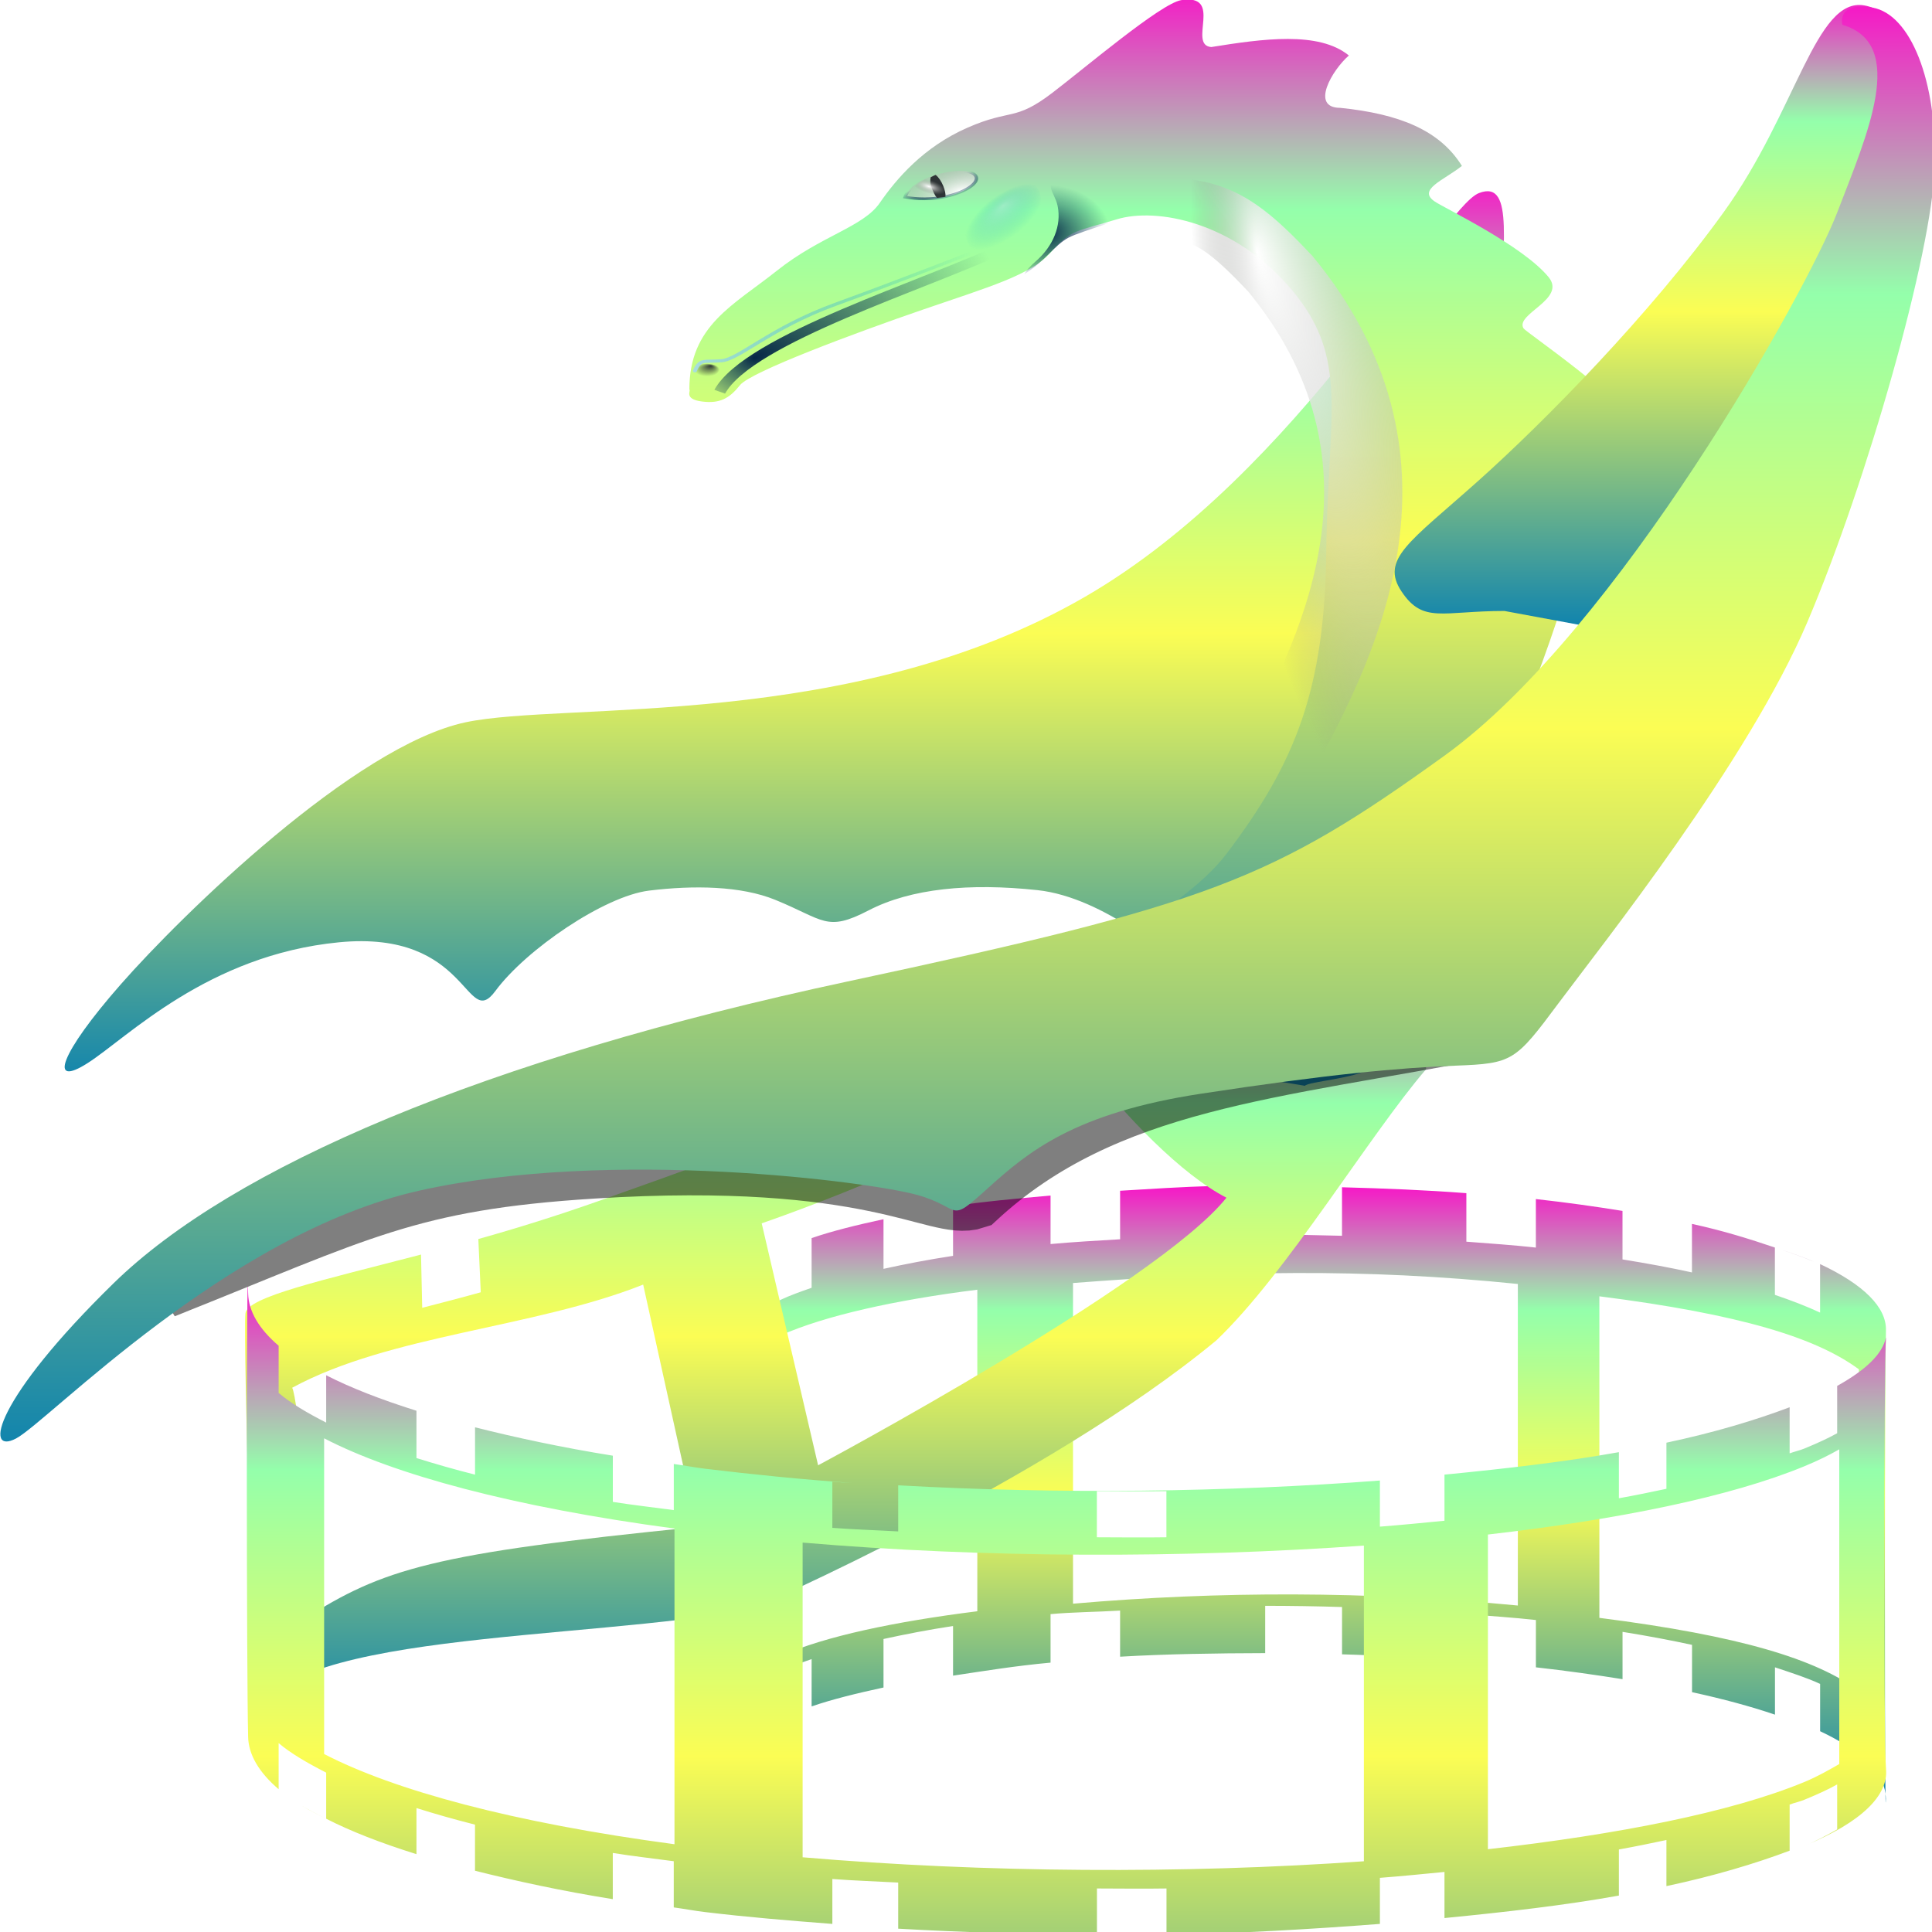 <?xml version="1.0" encoding="UTF-8" standalone="no"?>
<!-- Created with Inkscape (http://www.inkscape.org/) -->

<svg
   width="16"
   height="16"
   id="svg2160"
   version="1.1"
   xmlns:xlink="http://www.w3.org/1999/xlink"
   xmlns="http://www.w3.org/2000/svg"
   xmlns:svg="http://www.w3.org/2000/svg"
   xmlns:rdf="http://www.w3.org/1999/02/22-rdf-syntax-ns#"
   xmlns:cc="http://creativecommons.org/ns#"
   xmlns:dc="http://purl.org/dc/elements/1.1/">
   <defs>
   <style id="current-color-scheme" type="text/css">
   .ColorScheme-Text { color: #0abdc6; } .ColorScheme-Highlight { color:#5294e2; }
  </style>
  <linearGradient id="arrongin" x1="0%" x2="0%" y1="0%" y2="100%">
   <stop offset="0%" style="stop-color:#dd9b44; stop-opacity:1"/>
   <stop offset="100%" style="stop-color:#ad6c16; stop-opacity:1"/>
  </linearGradient>
  <linearGradient id="aurora" x1="0%" x2="0%" y1="0%" y2="100%">
   <stop offset="0%" style="stop-color:#09D4DF; stop-opacity:1"/>
   <stop offset="100%" style="stop-color:#9269F4; stop-opacity:1"/>
  </linearGradient>
  <linearGradient id="cyberneon" x1="0%" x2="0%" y1="0%" y2="100%">
    <stop offset="0" style="stop-color:#0abdc6; stop-opacity:1"/>
    <stop offset="1" style="stop-color:#ea00d9; stop-opacity:1"/>
  </linearGradient>
  <linearGradient id="fitdance" x1="0%" x2="0%" y1="0%" y2="100%">
   <stop offset="0%" style="stop-color:#1AD6AB; stop-opacity:1"/>
   <stop offset="100%" style="stop-color:#329DB6; stop-opacity:1"/>
  </linearGradient>
  <linearGradient id="oomox" x1="0%" x2="0%" y1="0%" y2="100%">
   <stop offset="0%" style="stop-color:#0abdc6; stop-opacity:1"/>
   <stop offset="100%" style="stop-color:#b800ff; stop-opacity:1"/>
  </linearGradient>
  <linearGradient id="rainblue" x1="0%" x2="0%" y1="0%" y2="100%">
   <stop offset="0%" style="stop-color:#00F260; stop-opacity:1"/>
   <stop offset="100%" style="stop-color:#0575E6; stop-opacity:1"/>
  </linearGradient>
  <linearGradient id="sunrise" x1="0%" x2="0%" y1="0%" y2="100%">
   <stop offset="0%" style="stop-color: #FF8501; stop-opacity:1"/>
   <stop offset="100%" style="stop-color: #FFCB01; stop-opacity:1"/>
  </linearGradient>
  <linearGradient id="telinkrin" x1="0%" x2="0%" y1="0%" y2="100%">
   <stop offset="0%" style="stop-color: #b2ced6; stop-opacity:1"/>
   <stop offset="100%" style="stop-color: #6da5b7; stop-opacity:1"/>
  </linearGradient>
  <linearGradient id="60spsycho" x1="0%" x2="0%" y1="0%" y2="100%">
   <stop offset="0%" style="stop-color: #df5940; stop-opacity:1"/>
   <stop offset="25%" style="stop-color: #d8d15f; stop-opacity:1"/>
   <stop offset="50%" style="stop-color: #e9882a; stop-opacity:1"/>
   <stop offset="100%" style="stop-color: #279362; stop-opacity:1"/>
  </linearGradient>
  <linearGradient id="90ssummer" x1="0%" x2="0%" y1="0%" y2="100%">
   <stop offset="0%" style="stop-color: #f618c7; stop-opacity:1"/>
   <stop offset="20%" style="stop-color: #94ffab; stop-opacity:1"/>
   <stop offset="50%" style="stop-color: #fbfd54; stop-opacity:1"/>
   <stop offset="100%" style="stop-color: #0f83ae; stop-opacity:1"/>
  </linearGradient>
    <linearGradient
       id="linearGradient3386">
      <stop
         id="stop3388"
         offset="0"
         style="stop-color:#052646;stop-opacity:1;" />
      <stop
         id="stop3390"
         offset="1"
         style="stop-color:#003d5d;stop-opacity:0;" />
    </linearGradient>
    <linearGradient
       id="linearGradient5401">
      <stop
         id="stop5403"
         offset="0"
         style="stop-color:#a8dde0;stop-opacity:1" />
      <stop
         id="stop5405"
         offset="1"
         style="stop-color:#00a7b3;stop-opacity:0" />
    </linearGradient>
    <linearGradient
       id="linearGradient5304">
      <stop
         style="stop-color:#2e3436;stop-opacity:1;"
         offset="0"
         id="stop5306" />
      <stop
         style="stop-color:#2e3436;stop-opacity:0;"
         offset="1"
         id="stop5308" />
    </linearGradient>
    <linearGradient
       id="linearGradient5190">
      <stop
         style="stop-color:#ffffff;stop-opacity:1;"
         offset="0"
         id="stop5192" />
      <stop
         style="stop-color:#888a85;stop-opacity:0;"
         offset="1"
         id="stop5194" />
    </linearGradient>
    <radialGradient
       xlink:href="#linearGradient5190"
       id="radialGradient5391"
       cx="38.957"
       cy="48.709"
       fx="39.812"
       fy="48.731"
       r="2.719"
       gradientTransform="matrix(0.633,-0.089,0.488,3.454,-9.487,-120.234)"
       gradientUnits="userSpaceOnUse" />
    <radialGradient
       xlink:href="#linearGradient5401"
       id="radialGradient5418"
       cx="29.43"
       cy="47.631"
       fx="29.43"
       fy="47.631"
       r="6.396"
       gradientTransform="matrix(0.903,-0.431,0.587,1.231,-25.11,2.918)"
       gradientUnits="userSpaceOnUse" />
    <radialGradient
       xlink:href="#linearGradient5401"
       id="radialGradient5452"
       cx="33.234"
       cy="48.252"
       fx="21.918"
       fy="45.175"
       r="21.234"
       gradientTransform="matrix(1,0,0,0.163,0,40.365)"
       gradientUnits="userSpaceOnUse" />
    <radialGradient
       xlink:href="#linearGradient5401"
       id="radialGradient5462"
       cx="33.203"
       cy="46.826"
       fx="29.808"
       fy="49.706"
       r="8.672"
       gradientTransform="matrix(1,0,0,0.218,0,36.604)"
       gradientUnits="userSpaceOnUse" />
    <radialGradient
       xlink:href="#linearGradient5401"
       id="radialGradient3273"
       gradientUnits="userSpaceOnUse"
       gradientTransform="matrix(-0.134,-0.297,0.771,-0.348,31.748,37.853)"
       cx="80.123"
       cy="23.983"
       fx="72.889"
       fy="20.263"
       r="10.248" />
    <radialGradient
       xlink:href="#linearGradient5401"
       id="radialGradient3279"
       gradientUnits="userSpaceOnUse"
       gradientTransform="matrix(-0.134,-0.297,0.771,-0.348,31.748,37.853)"
       cx="73.601"
       cy="7.844"
       fx="66.367"
       fy="4.125"
       r="10.248" />
    <radialGradient
       xlink:href="#linearGradient5190"
       id="radialGradient3285"
       gradientUnits="userSpaceOnUse"
       gradientTransform="matrix(0.169,-0.279,0.967,0.585,2.816,14.027)"
       cx="74.827"
       cy="34.786"
       fx="67.592"
       fy="31.067"
       r="10.248" />
    <radialGradient
       xlink:href="#linearGradient5190"
       id="radialGradient3289"
       gradientUnits="userSpaceOnUse"
       gradientTransform="matrix(0.075,-0.513,0.883,0.128,13.352,45.591)"
       cx="67.248"
       cy="35.744"
       fx="60.013"
       fy="32.024"
       r="10.248" />
    <radialGradient
       xlink:href="#linearGradient5190"
       id="radialGradient3293"
       gradientUnits="userSpaceOnUse"
       gradientTransform="matrix(-0.012,-0.325,0.795,-0.028,22.273,38.87)"
       cx="87.706"
       cy="11.263"
       fx="80.471"
       fy="7.543"
       r="10.248" />
    <radialGradient
       xlink:href="#linearGradient5190"
       id="radialGradient3317"
       cx="41.165"
       cy="20.866"
       fx="39.724"
       fy="19.49"
       r="3.23"
       gradientTransform="matrix(0.986,-0.168,0.679,3.985,-13.449,-56.538)"
       gradientUnits="userSpaceOnUse" />
    <radialGradient
       xlink:href="#linearGradient5304"
       id="radialGradient3325"
       gradientUnits="userSpaceOnUse"
       gradientTransform="matrix(0.138,0.295,-0.542,0.254,25.009,-16.516)"
       cx="94.802"
       cy="5.27"
       fx="87.567"
       fy="1.55"
       r="10.248" />
    <linearGradient
       xlink:href="#linearGradient5190"
       id="linearGradient4245"
       x1="36.245"
       y1="10.304"
       x2="37.439"
       y2="12.441"
       gradientUnits="userSpaceOnUse" />
    <radialGradient
       xlink:href="#linearGradient5190"
       id="radialGradient4263"
       gradientUnits="userSpaceOnUse"
       gradientTransform="matrix(-0.012,-0.325,0.795,-0.028,22.273,38.87)"
       cx="87.706"
       cy="11.263"
       fx="80.471"
       fy="7.543"
       r="10.248" />
    <radialGradient
       xlink:href="#linearGradient5304"
       id="radialGradient4266"
       gradientUnits="userSpaceOnUse"
       gradientTransform="matrix(0.138,0.295,-0.542,0.254,25.009,-16.516)"
       cx="94.802"
       cy="5.27"
       fx="88.835"
       fy="2.286"
       r="10.248" />
    <radialGradient
       xlink:href="#linearGradient5190"
       id="radialGradient4270"
       gradientUnits="userSpaceOnUse"
       gradientTransform="matrix(-0.326,-0.758,0.348,-0.15,60.526,71.897)"
       cx="70.229"
       cy="20.848"
       fx="62.995"
       fy="17.129"
       r="10.248" />
    <radialGradient
       xlink:href="#linearGradient5190"
       id="radialGradient4274"
       gradientUnits="userSpaceOnUse"
       gradientTransform="matrix(-0.764,-0.31,0.119,-0.292,97.802,40.012)"
       cx="75.184"
       cy="17.699"
       fx="67.95"
       fy="13.979"
       r="10.248" />
    <radialGradient
       xlink:href="#linearGradient3386"
       id="radialGradient3318"
       cx="27.392"
       cy="12.297"
       fx="25.176"
       fy="12.046"
       r="3.953"
       gradientTransform="matrix(0.949,-0.567,0.323,0.541,-2.629,20.825)"
       gradientUnits="userSpaceOnUse" />
    <filter
       id="filter3324"
       x="-0.04"
       y="-0.061"
       width="1.071"
       height="1.107">
      <feGaussianBlur
         stdDeviation="0.064"
         id="feGaussianBlur3326" />
    </filter>
    <filter
       id="filter3333"
       x="-0.034"
       y="-0.063"
       width="1.068"
       height="1.127">
      <feGaussianBlur
         stdDeviation="0.078"
         id="feGaussianBlur3335" />
    </filter>
    <radialGradient
       xlink:href="#linearGradient5304"
       id="radialGradient3345"
       cx="23.985"
       cy="13.571"
       fx="24.09"
       fy="13.342"
       r="0.34"
       gradientTransform="matrix(0.867,0.395,-0.207,0.455,5.994,-2.08)"
       gradientUnits="userSpaceOnUse" />
    <linearGradient
       xlink:href="#linearGradient5401"
       id="linearGradient3353"
       x1="23.582"
       y1="11.598"
       x2="30.716"
       y2="11.598"
       gradientUnits="userSpaceOnUse" />
    <radialGradient
       xlink:href="#linearGradient5190"
       id="radialGradient3472"
       gradientUnits="userSpaceOnUse"
       gradientTransform="matrix(2.005,-0.926,0.47,1.017,-32.721,32.678)"
       cx="30.6"
       cy="8.403"
       fx="30.6"
       fy="8.403"
       r="1.123" />
    <radialGradient
       xlink:href="#linearGradient3386"
       id="radialGradient3474"
       gradientUnits="userSpaceOnUse"
       gradientTransform="matrix(1.267,-0.631,0.135,0.271,-7.375,29.747)"
       cx="30.296"
       cy="8.284"
       fx="30.296"
       fy="8.284"
       r="1.185" />
    <radialGradient
       xlink:href="#linearGradient5190"
       id="radialGradient3476"
       gradientUnits="userSpaceOnUse"
       gradientTransform="matrix(0.399,0.129,-0.059,0.182,20.45,7.584)"
       cx="29.458"
       cy="7.751"
       fx="29.458"
       fy="7.751"
       r="1.123" />
    <radialGradient
       xlink:href="#linearGradient5304"
       id="radialGradient3598"
       cx="43.123"
       cy="8.5"
       fx="43.311"
       fy="7.339"
       r="2.537"
       gradientTransform="matrix(0.947,-0.32,0.186,0.549,0.772,17.215)"
       gradientUnits="userSpaceOnUse" />
    <radialGradient
       xlink:href="#linearGradient3386"
       id="radialGradient3630"
       cx="32.615"
       cy="9.077"
       fx="32.615"
       fy="9.077"
       r="1.65"
       gradientTransform="matrix(1,0,0,0.942,0,0.508)"
       gradientUnits="userSpaceOnUse" />
    <filter
       id="filter3632"
       x="-0.059"
       y="-0.061"
       width="1.118"
       height="1.122">
      <feGaussianBlur
         stdDeviation="0.079"
         id="feGaussianBlur3634" />
    </filter>
    <radialGradient
       xlink:href="#linearGradient5401"
       id="radialGradient3698"
       cx="31.64"
       cy="9.185"
       fx="31.304"
       fy="9.028"
       r="0.805"
       gradientTransform="matrix(0.749,0.15,-0.321,1.602,10.9,-10.277)"
       gradientUnits="userSpaceOnUse" />
    <radialGradient
       xlink:href="#linearGradient5401"
       id="radialGradient3721"
       cx="42.134"
       cy="4.902"
       fx="41.06"
       fy="4.934"
       r="1.172"
       gradientTransform="matrix(0.249,0.372,-1.308,0.878,38.861,-14.133)"
       gradientUnits="userSpaceOnUse" />
    <radialGradient
       xlink:href="#linearGradient5190"
       id="radialGradient3344"
       cx="54.5"
       cy="15.25"
       fx="54.5"
       fy="15.25"
       r="8.475"
       gradientTransform="matrix(0.441,-0.668,0.078,0.05,22.922,47.212)"
       gradientUnits="userSpaceOnUse" />

  </defs>
  <path
     id="path3153"
     class="ColorScheme-Text"
     style="display:inline;fill:url(#90ssummer);fill-opacity:1;fill-rule:evenodd;stroke:none;stroke-width:0.423;stroke-linecap:butt;stroke-linejoin:miter;stroke-miterlimit:4;stroke-dasharray:none;stroke-opacity:1"
     d="m 30.069,29.266 c -0.773,0.016 -1.54,0.07 -2.286,0.113 v 1.168 c -0.579,0.034 -1.142,0.065 -1.694,0.115 v -1.168 c -0.839,0.075 -1.626,0.144 -2.375,0.255 v 0.029 1.168 c -0.609,0.091 -1.163,0.198 -1.694,0.313 v -1.195 c -0.642,0.137 -1.252,0.284 -1.751,0.455 v 1.196 c -0.273,0.094 -0.52,0.181 -0.743,0.284 -0.121,0.056 -0.196,0.114 -0.297,0.172 v -1.196 c -0.548,0.313 -0.805,0.639 -0.743,0.968 0.016,0.087 0.028,0.74 0.036,1.657 0.13,-0.255 0.464,-0.507 1.001,-0.743 1.071,-0.47 2.776,-0.847 4.782,-1.096 v 7.741 c -2.006,0.249 -3.711,0.602 -4.782,1.073 -0.537,0.236 -0.879,0.487 -1.005,0.743 -0.008,0.842 -0.018,1.479 -0.032,1.614 0.081,-0.233 0.356,-0.462 0.743,-0.683 v -1.139 c 0.095,-0.054 0.183,-0.118 0.297,-0.171 0.215,-0.1 0.481,-0.195 0.743,-0.285 v 1.139 c 0.499,-0.171 1.11,-0.318 1.751,-0.455 V 40.17 c 0.529,-0.114 1.088,-0.222 1.694,-0.313 V 41.052 c 0.751,-0.111 1.534,-0.238 2.375,-0.313 v -1.168 c 0.546,-0.049 1.122,-0.051 1.694,-0.085 v 1.11 c 1.143,-0.066 2.34,-0.083 3.534,-0.086 v -1.139 c 0.622,2.61e-4 1.251,0.01 1.872,0.029 v 1.139 c 1.032,0.027 2.038,0.095 3.029,0.171 v -1.139 c 0.579,0.046 1.139,0.081 1.693,0.142 v 1.139 c 0.75,0.082 1.455,0.182 2.11,0.285 v -1.139 c 0.607,0.096 1.169,0.201 1.693,0.313 v 1.139 c 0.779,0.168 1.43,0.344 2.02,0.541 v -1.139 c 0.406,0.134 0.786,0.254 1.1,0.399 v 1.139 c 0.991,0.46 1.533,0.991 1.592,1.507 -0.022,-1.417 -0.019,-10.043 0.011,-11.158 0.015,-0.552 -0.539,-1.101 -1.604,-1.595 v 1.168 C 44.518,32.166 44.137,32.021 43.732,31.885 V 30.746 C 43.142,30.549 42.492,30.344 41.712,30.177 v 1.168 C 41.188,31.231 40.629,31.129 40.02,31.032 v -1.168 C 39.366,29.76 38.661,29.661 37.91,29.579 v 1.168 c -0.547,-0.06 -1.12,-0.099 -1.693,-0.142 v -1.168 c -0.992,-0.075 -1.997,-0.115 -3.029,-0.142 v 1.168 c -0.623,-0.016 -1.248,-0.031 -1.872,-0.029 v -1.168 c -0.415,9.55e-4 -0.836,-0.009 -1.248,0 z m 13.663,1.48 c 0.351,0.117 0.665,0.221 0.951,0.341 -0.279,-0.123 -0.606,-0.226 -0.951,-0.341 z m 2.692,13.151 c 0.003,0.215 0.007,0.284 0.011,0.115 0.001,-0.038 -0.007,-0.076 -0.011,-0.115 z M 32.054,31.359 c 1.758,-0.006 3.516,0.073 5.417,0.264 v 7.741 c -3.648,-0.346 -7.261,-0.351 -10.835,-0.044 v -7.72 c 1.902,-0.145 3.659,-0.235 5.417,-0.241 z m 7.403,0.561 c 3.451,0.435 5.279,0.998 6.321,1.758 v 7.741 c -1.042,-0.761 -2.87,-1.323 -6.321,-1.758 z"
     transform="matrix(0.34,0,0,0.344,-0.17,-0.245)" />
  <path
     id="path4252"
     class="ColorScheme-Text"
     style="display:inline;opacity:1;fill:url(#90ssummer);fill-opacity:1;fill-rule:evenodd;stroke:none;stroke-width:0;stroke-linecap:butt;stroke-linejoin:miter;stroke-miterlimit:4;stroke-dasharray:none;stroke-opacity:1"
     d="m 26.691,23.547 -3.906,2.801 c -1.512,1.035 -3.483,1.807 -7.724,3.285 -0.989,0.345 -1.971,0.648 -2.91,0.908 l 0.059,1.282 c -0.512,0.142 -0.954,0.252 -1.426,0.374 l -0.029,-1.282 c -2.384,0.615 -4.235,1.018 -4.277,1.416 -0.066,0.621 0.237,9.908 0.237,9.908 0.19,-2.265 8.063,-2.014 12.106,-2.794 0,0 7.17,-3.078 11.307,-6.465 1.721,-1.622 3.719,-4.93 5.109,-6.528 0,-2.257 -8.546,-2.906 -8.546,-2.906 z m 0.191,2.719 c 1.016,1.32 2.403,2.728 3.491,3.28 -1.661,2.067 -9.946,6.442 -9.946,6.442 l -1.374,-5.825 c 0,0 5.856,-1.97 7.829,-3.897 z m -10.716,5.372 1.304,5.835 C 11.023,38.111 9.834,38.476 7.9,39.694 8.112,37.653 7.749,34.359 7.617,34.121 9.995,32.845 13.492,32.687 16.166,31.638 Z"
     transform="matrix(0.34,0,0,0.344,-0.17,-0.245)" />
  <path
     style="display:inline;fill:url(#90ssummer);fill-opacity:1;stroke:none;stroke-opacity:1;fill-rule:evenodd;stroke-width:0.302;stroke-linecap:butt;stroke-linejoin:miter;stroke-miterlimit:4;stroke-dasharray:none"
     d="M 47.562,18.7 C 49.571,15.453 49.571,12.011 49.497,9.348 49.423,6.685 49.943,4.087 48.753,4.606 47.562,5.126 43.097,14.515 36.261,18.951 28.893,23.733 19.75,22.668 16.601,23.415 13.082,24.25 7.594,30.261 5.659,32.73 3.724,35.198 3.352,36.432 4.617,35.522 c 1.265,-0.909 3.796,-3.832 7.964,-4.287 4.168,-0.455 4.014,3.173 4.966,1.729 0.97,-1.472 3.458,-3.371 4.873,-3.566 1.414,-0.195 2.917,-0.17 4.005,0.327 1.556,0.712 1.624,1.155 2.963,0.376 1.34,-0.779 3.201,-0.98 5.36,-0.72 2.158,0.26 4.331,2.503 4.331,2.503 0,0 5.359,-2.598 5.433,-3.572 0.074,-0.974 3.275,-9.418 3.052,-9.613 z"
     id="path5850"
     class="ColorScheme-Text"
     transform="matrix(0.261,0,0,0.233,-0.477,0.526)" />
  <path
     style="display:inline;fill:url(#90ssummer);fill-opacity:1;fill-rule:evenodd;stroke:none;stroke-width:0.3;stroke-linecap:butt;stroke-linejoin:miter;stroke-miterlimit:4;stroke-dasharray:none;stroke-opacity:1"
     d="m 40.044,38.36 c 0.077,-0.124 1.131,-0.196 1.545,-0.523 0.445,-0.351 1.003,-0.48 0.692,-1.587 -0.237,-0.844 3.441,-9.112 4.188,-14.438 0.132,-0.944 1.593,-1.17 1.163,-2.299 C 47.305,18.658 45.081,16.759 45.031,16.656 44.831,16.242 46.016,15.824 45.604,15.189 45.017,14.286 43.255,13.228 43.011,13.025 42.596,12.679 43.21,12.415 43.625,12 c -0.507,-1.026 -1.431,-1.491 -2.776,-1.664 -0.692,0 -0.183,-1.085 0.197,-1.5 C 40.36,8.131 39.077,8.358 37.906,8.594 37.36,8.536 38.201,7.058 37.219,7.25 c -0.469,0.101 -2.181,1.93 -2.938,2.656 -0.865,0.83 -0.935,0.447 -1.938,1 -1.003,0.553 -1.62,1.465 -2,2.156 C 29.963,13.754 29,14 28,15 c -1,1 -2,1.573 -2,3.406 0.042,0.035 -0.134,0.275 0.281,0.344 0.415,0.069 0.633,-0.088 0.875,-0.469 0.242,-0.38 2.635,-1.499 4.156,-2.156 1.522,-0.657 2.488,-0.999 2.938,-1.656 0.45,-0.657 0.601,-0.592 1.5,-0.938 0.899,-0.346 2.686,0.06 4,2.031 1.314,1.971 0.816,3.526 0.781,7.469 -0.035,3.943 -0.69,6.059 -2.281,8.688 -1.076,1.779 -4.103,3.586 -6.44,4.945"
     id="path4254"
     class="ColorScheme-Text"
     transform="matrix(0.363,0,0,0.289,-3.729,-2.094)" />
  <path
     style="display:inline;fill:none;fill-rule:evenodd;stroke:url(#radialGradient3318);stroke-width:0.3;stroke-linecap:butt;stroke-linejoin:miter;stroke-miterlimit:4;stroke-dasharray:none;stroke-opacity:1;filter:url(#filter3324)"
     d="m 24.279,14.148 c 0.753,-1.705 5.241,-3.41 7.384,-4.683"
     id="path3310"
     transform="matrix(0.324,0,0,0.258,-1.906,-0.406)" />
  <ellipse
     style="display:inline;opacity:1;fill:url(#radialGradient3345);fill-opacity:1;stroke:none;stroke-width:0.1;stroke-linecap:round;stroke-linejoin:round;stroke-miterlimit:4;stroke-dasharray:none;stroke-dashoffset:0;stroke-opacity:1"
     id="path3337"
     transform="matrix(0.294,-0.13,0.134,0.285,-3.013,2.314)"
     cx="23.985"
     cy="13.571"
     rx="0.34"
     ry="0.232" />
  <path
     style="display:inline;fill:none;fill-rule:evenodd;stroke:url(#linearGradient3353);stroke-width:0.1;stroke-linecap:round;stroke-linejoin:miter;stroke-miterlimit:4;stroke-dasharray:none;stroke-opacity:1;filter:url(#filter3333)"
     d="m 23.644,13.478 c 0.139,-0.402 0.232,-0.279 0.681,-0.325 0.449,-0.046 1.253,-1.052 2.909,-1.81 1.656,-0.758 3.42,-1.625 3.42,-1.625"
     id="path2354"
     transform="matrix(0.324,0,0,0.258,-1.906,-0.406)" />
  <path
     id="path3416"
     d="m 31.153,13.193 c 0.056,-0.321 0.351,-0.637 0.85,-0.842 0.5,-0.205 0.887,-0.164 0.956,0.034 0.072,0.207 -0.249,0.535 -0.762,0.712 -0.51,0.176 -0.916,0.108 -1.044,0.096 z"
     style="fill:url(#radialGradient3472);fill-opacity:1;fill-rule:evenodd;stroke:url(#radialGradient3474);stroke-width:0.089;stroke-linecap:butt;stroke-linejoin:miter;stroke-miterlimit:4;stroke-dasharray:none;stroke-opacity:1"
     transform="matrix(0.315,0.02,-0.026,0.251,-1.975,-2.302)" />
  <path
     id="path3440"
     d="m 31.891,12.401 c -0.046,0.024 -0.079,0.06 -0.122,0.088 -0.009,0.094 -0.002,0.208 0.06,0.358 0.049,0.119 0.102,0.238 0.162,0.305 0.076,-0.022 0.135,-0.025 0.216,-0.054 0.002,-0.093 -0.031,-0.215 -0.087,-0.352 -0.066,-0.158 -0.154,-0.289 -0.229,-0.345 z"
     style="opacity:1;fill:#2e3436;fill-opacity:1;stroke:none;stroke-width:0.1;stroke-linecap:round;stroke-linejoin:round;stroke-miterlimit:4;stroke-dasharray:none;stroke-dashoffset:0;stroke-opacity:1"
     transform="matrix(0.315,0.02,-0.026,0.251,-1.975,-2.302)" />
  <path
     style="fill:url(#radialGradient3476);fill-opacity:1;fill-rule:evenodd;stroke:none;stroke-width:0.1;stroke-linecap:butt;stroke-linejoin:miter;stroke-miterlimit:4;stroke-dasharray:none;stroke-opacity:1"
     d="m 31.132,13.315 c 0.056,-0.321 0.371,-0.76 0.871,-0.965 0.5,-0.205 0.848,-0.111 0.956,0.034 0.104,0.164 -0.249,0.535 -0.762,0.712 -0.51,0.176 -0.937,0.231 -1.065,0.219 z"
     id="path3445"
     transform="matrix(0.315,0.02,-0.026,0.251,-1.975,-2.302)" />
  <path
     style="display:inline;fill:url(#radialGradient3630);fill-opacity:1;fill-rule:evenodd;stroke:none;stroke-width:1px;stroke-linecap:butt;stroke-linejoin:miter;stroke-opacity:1;filter:url(#filter3632)"
     d="M 32.053,10.383 C 32.602,9.951 32.838,9.44 33.192,9.204 33.545,8.969 34.724,8.615 35.195,8.183 35.666,7.751 34.213,7.201 33.309,7.28 c -0.903,0.079 -0.475,0.398 -0.393,0.903 0.104,0.64 -0.118,1.295 -0.55,1.768 -0.344,0.377 -0.275,0.432 -0.314,0.432 z"
     id="path3622"
     transform="matrix(0.324,0,0,0.258,-1.906,-0.406)" />
  <ellipse
     style="display:inline;opacity:0.478;fill:url(#radialGradient3698);fill-opacity:1;stroke:none;stroke-width:0.2;stroke-linecap:round;stroke-linejoin:round;stroke-miterlimit:4;stroke-dasharray:none;stroke-dashoffset:0;stroke-opacity:1"
     id="path3690"
     transform="matrix(0.278,0.132,-0.166,0.222,1.038,-4.42)"
     cx="31.64"
     cy="9.185"
     rx="0.805"
     ry="1.316" />
  <path
     style="display:inline;fill:none;fill-rule:evenodd;stroke:url(#radialGradient3317);stroke-width:1.784;stroke-linecap:butt;stroke-linejoin:miter;stroke-miterlimit:4;stroke-dasharray:none;stroke-opacity:1"
     d="m 35.081,13.58 c 2.389,-0.629 2.892,-0.503 4.401,1.509 3.425,5.224 1.44,10.468 -0.049,13.862"
     id="path3305"
     transform="matrix(0.363,0,0,0.289,-3.729,-2.094)" />
  <path
     id="path5300"
     class="ColorScheme-Text"
     style="display:inline;fill:url(#90ssummer);fill-opacity:1;fill-rule:evenodd;stroke:none;stroke-width:0.422;stroke-linecap:butt;stroke-linejoin:miter;stroke-miterlimit:4;stroke-dasharray:none;stroke-opacity:1"
     d="m 6.537,31.68 c -0.035,-0.209 -0.033,9.273 0.007,10.852 0.011,0.421 0.262,0.849 0.743,1.254 v -1.11 c 0.292,0.246 0.697,0.478 1.158,0.711 v 1.11 c 0.593,0.3 1.332,0.585 2.199,0.853 v -1.11 c 0.439,0.137 0.918,0.272 1.426,0.399 v 1.11 c 0.996,0.247 2.1,0.485 3.356,0.684 v -1.112 c 0.47,0.075 0.979,0.132 1.485,0.199 v 1.112 c 0.263,0.035 0.5,0.081 0.773,0.113 0.999,0.119 2.031,0.204 3.09,0.284 v -1.081 c 0.528,0.04 1.065,0.056 1.604,0.086 v 1.11 c 1.594,0.089 3.215,0.138 4.841,0.142 v -1.11 c 0.564,0.001 1.133,0.009 1.694,0 v 1.11 c 1.787,-0.027 3.517,-0.13 5.198,-0.257 V 45.92 c 0.528,-0.04 1.064,-0.093 1.573,-0.142 v 1.11 c 1.523,-0.147 2.947,-0.31 4.248,-0.541 v -1.11 c 0.4,-0.071 0.785,-0.149 1.158,-0.228 v 1.11 c 1.152,-0.242 2.156,-0.539 3.001,-0.853 v -1.11 c 0.114,-0.043 0.248,-0.071 0.356,-0.115 0.298,-0.121 0.573,-0.242 0.802,-0.37 v 1.083 c -0.235,0.131 -0.495,0.272 -0.802,0.397 1.407,-0.573 2.051,-1.222 1.991,-1.85 -0.057,-0.595 -0.051,-9.904 0,-10.39 -0.09,0.405 -0.494,0.782 -1.189,1.166 v 1.139 c -0.234,0.129 -0.496,0.245 -0.802,0.37 -0.108,0.044 -0.242,0.072 -0.356,0.115 v -1.11 c -0.846,0.315 -1.846,0.611 -3.001,0.853 v 1.11 c -0.373,0.079 -0.758,0.157 -1.158,0.228 V 35.672 c -1.301,0.231 -2.726,0.394 -4.248,0.541 v 1.11 c -0.51,0.049 -1.046,0.102 -1.573,0.142 v -1.11 c -3.73,0.28 -7.824,0.332 -11.733,0.115 v 1.11 c -0.538,-0.03 -1.075,-0.046 -1.604,-0.086 v -1.11 c 0.157,0.012 0.317,0.02 0.475,0.029 -1.225,-0.085 -2.416,-0.204 -3.564,-0.341 -0.273,-0.033 -0.51,-0.08 -0.773,-0.115 v 1.11 c -0.506,-0.067 -1.015,-0.124 -1.485,-0.198 v -1.112 c -1.257,-0.2 -2.36,-0.436 -3.356,-0.683 v 1.139 C 11.563,36.087 11.082,35.949 10.644,35.814 V 34.675 C 9.777,34.406 9.037,34.121 8.445,33.821 v 1.139 C 7.983,34.728 7.58,34.492 7.287,34.247 V 33.11 C 6.806,32.705 6.555,32.277 6.544,31.856 6.542,31.751 6.539,31.694 6.537,31.68 Z M 8.445,44.497 C 8.235,44.391 8.032,44.292 7.851,44.184 c 0.176,0.11 0.382,0.206 0.594,0.313 z m -0.05,-9.158 c 1.701,0.871 4.587,1.651 8.534,2.172 v 7.6 c -3.947,-0.521 -6.834,-1.301 -8.534,-2.172 z m 36.905,0.265 v 7.576 c -0.249,0.142 -0.524,0.299 -0.856,0.435 -1.8,0.733 -4.535,1.258 -7.702,1.616 v -7.576 c 3.167,-0.358 5.902,-0.908 7.702,-1.641 0.332,-0.135 0.607,-0.269 0.856,-0.41 z m -18.083,1.007 c 0.564,0.001 1.133,0.009 1.694,0 v 1.11 c -0.561,0.009 -1.13,0.001 -1.694,0 z m -7.167,1.238 c 4.421,0.374 9.292,0.379 13.671,0.072 v 7.6 c -4.378,0.307 -9.25,0.278 -13.671,-0.096 z"
     transform="matrix(0.34,0,0,0.344,-0.17,-0.245)" />
  <path
     style="stroke:#000000;stroke-width:1.564;stroke-dasharray:none;stroke-opacity:0.5;display:inline;opacity:1;fill:none;fill-opacity:1;fill-rule:evenodd;stroke-linecap:butt;stroke-linejoin:miter;stroke-miterlimit:4"
     d="m 10,43.125 c 5,-2.5 6.267,-3.483 11.017,-3.858 C 28.246,38.696 29.875,40.625 30.75,40.25 c 3.316,-3.864 7.696,-4.167 13.125,-5.5"
     id="path3348"
     transform="matrix(0.324,0,0,0.258,-1.906,-0.406)" />
  <path
     class="ColorScheme-Text"
     style="stroke:none;stroke-width:0;stroke-dasharray:none;stroke-opacity:1;display:inline;fill:url(#90ssummer);fill-opacity:1;fill-rule:evenodd;stroke-linecap:butt;stroke-linejoin:miter;stroke-miterlimit:4"
     d="m 44.336,21.185 c -1.591,0 -2.075,0.415 -2.628,-0.623 -0.553,-1.038 0.208,-1.591 1.937,-3.528 1.729,-1.937 4.427,-5.395 6.294,-8.646 1.868,-3.251 2.352,-6.917 3.597,-6.64 1.245,0.277 1.937,3.113 1.591,6.225 -0.346,3.113 -8.715,13.695 -8.715,13.695 z"
     id="path5641"
     transform="matrix(0.324,0,0,0.258,-1.906,-0.406)" />
  <path
     id="path4138"
     class="ColorScheme-Text"
     d="m 52.982,2.372 c 1.66,0.623 0.623,3.528 -0.138,6.018 -0.761,2.49 -5.603,13.419 -10.029,17.43 -4.427,4.012 -6.018,4.773 -15.286,7.263 -9.268,2.49 -15.701,5.948 -18.744,9.683 -3.043,3.735 -3.32,5.533 -2.49,4.98 0.83,-0.553 5.395,-6.571 10.306,-7.954 4.911,-1.383 11.551,-0.277 12.727,0.138 1.176,0.415 0.761,0.968 1.798,-0.208 1.038,-1.176 2.213,-2.421 5.464,-3.043 3.251,-0.623 5.049,-0.83 6.502,-0.899 1.453,-0.069 1.522,-0.138 2.628,-2.006 1.107,-1.868 4.842,-7.747 6.363,-12.243 C 53.605,17.035 55.265,9.703 55.334,6.937 55.403,4.17 54.712,2.026 53.743,1.818 52.775,1.611 52.982,2.441 52.982,2.372 Z"
     style="stroke-width:0;stroke-dasharray:none;stroke-opacity:1;display:inline;fill:url(#90ssummer);fill-opacity:1;fill-rule:evenodd;stroke-linecap:butt;stroke-linejoin:miter;stroke-miterlimit:4"
     transform="matrix(0.324,0,0,0.258,-1.906,-0.406)" />
</svg>
